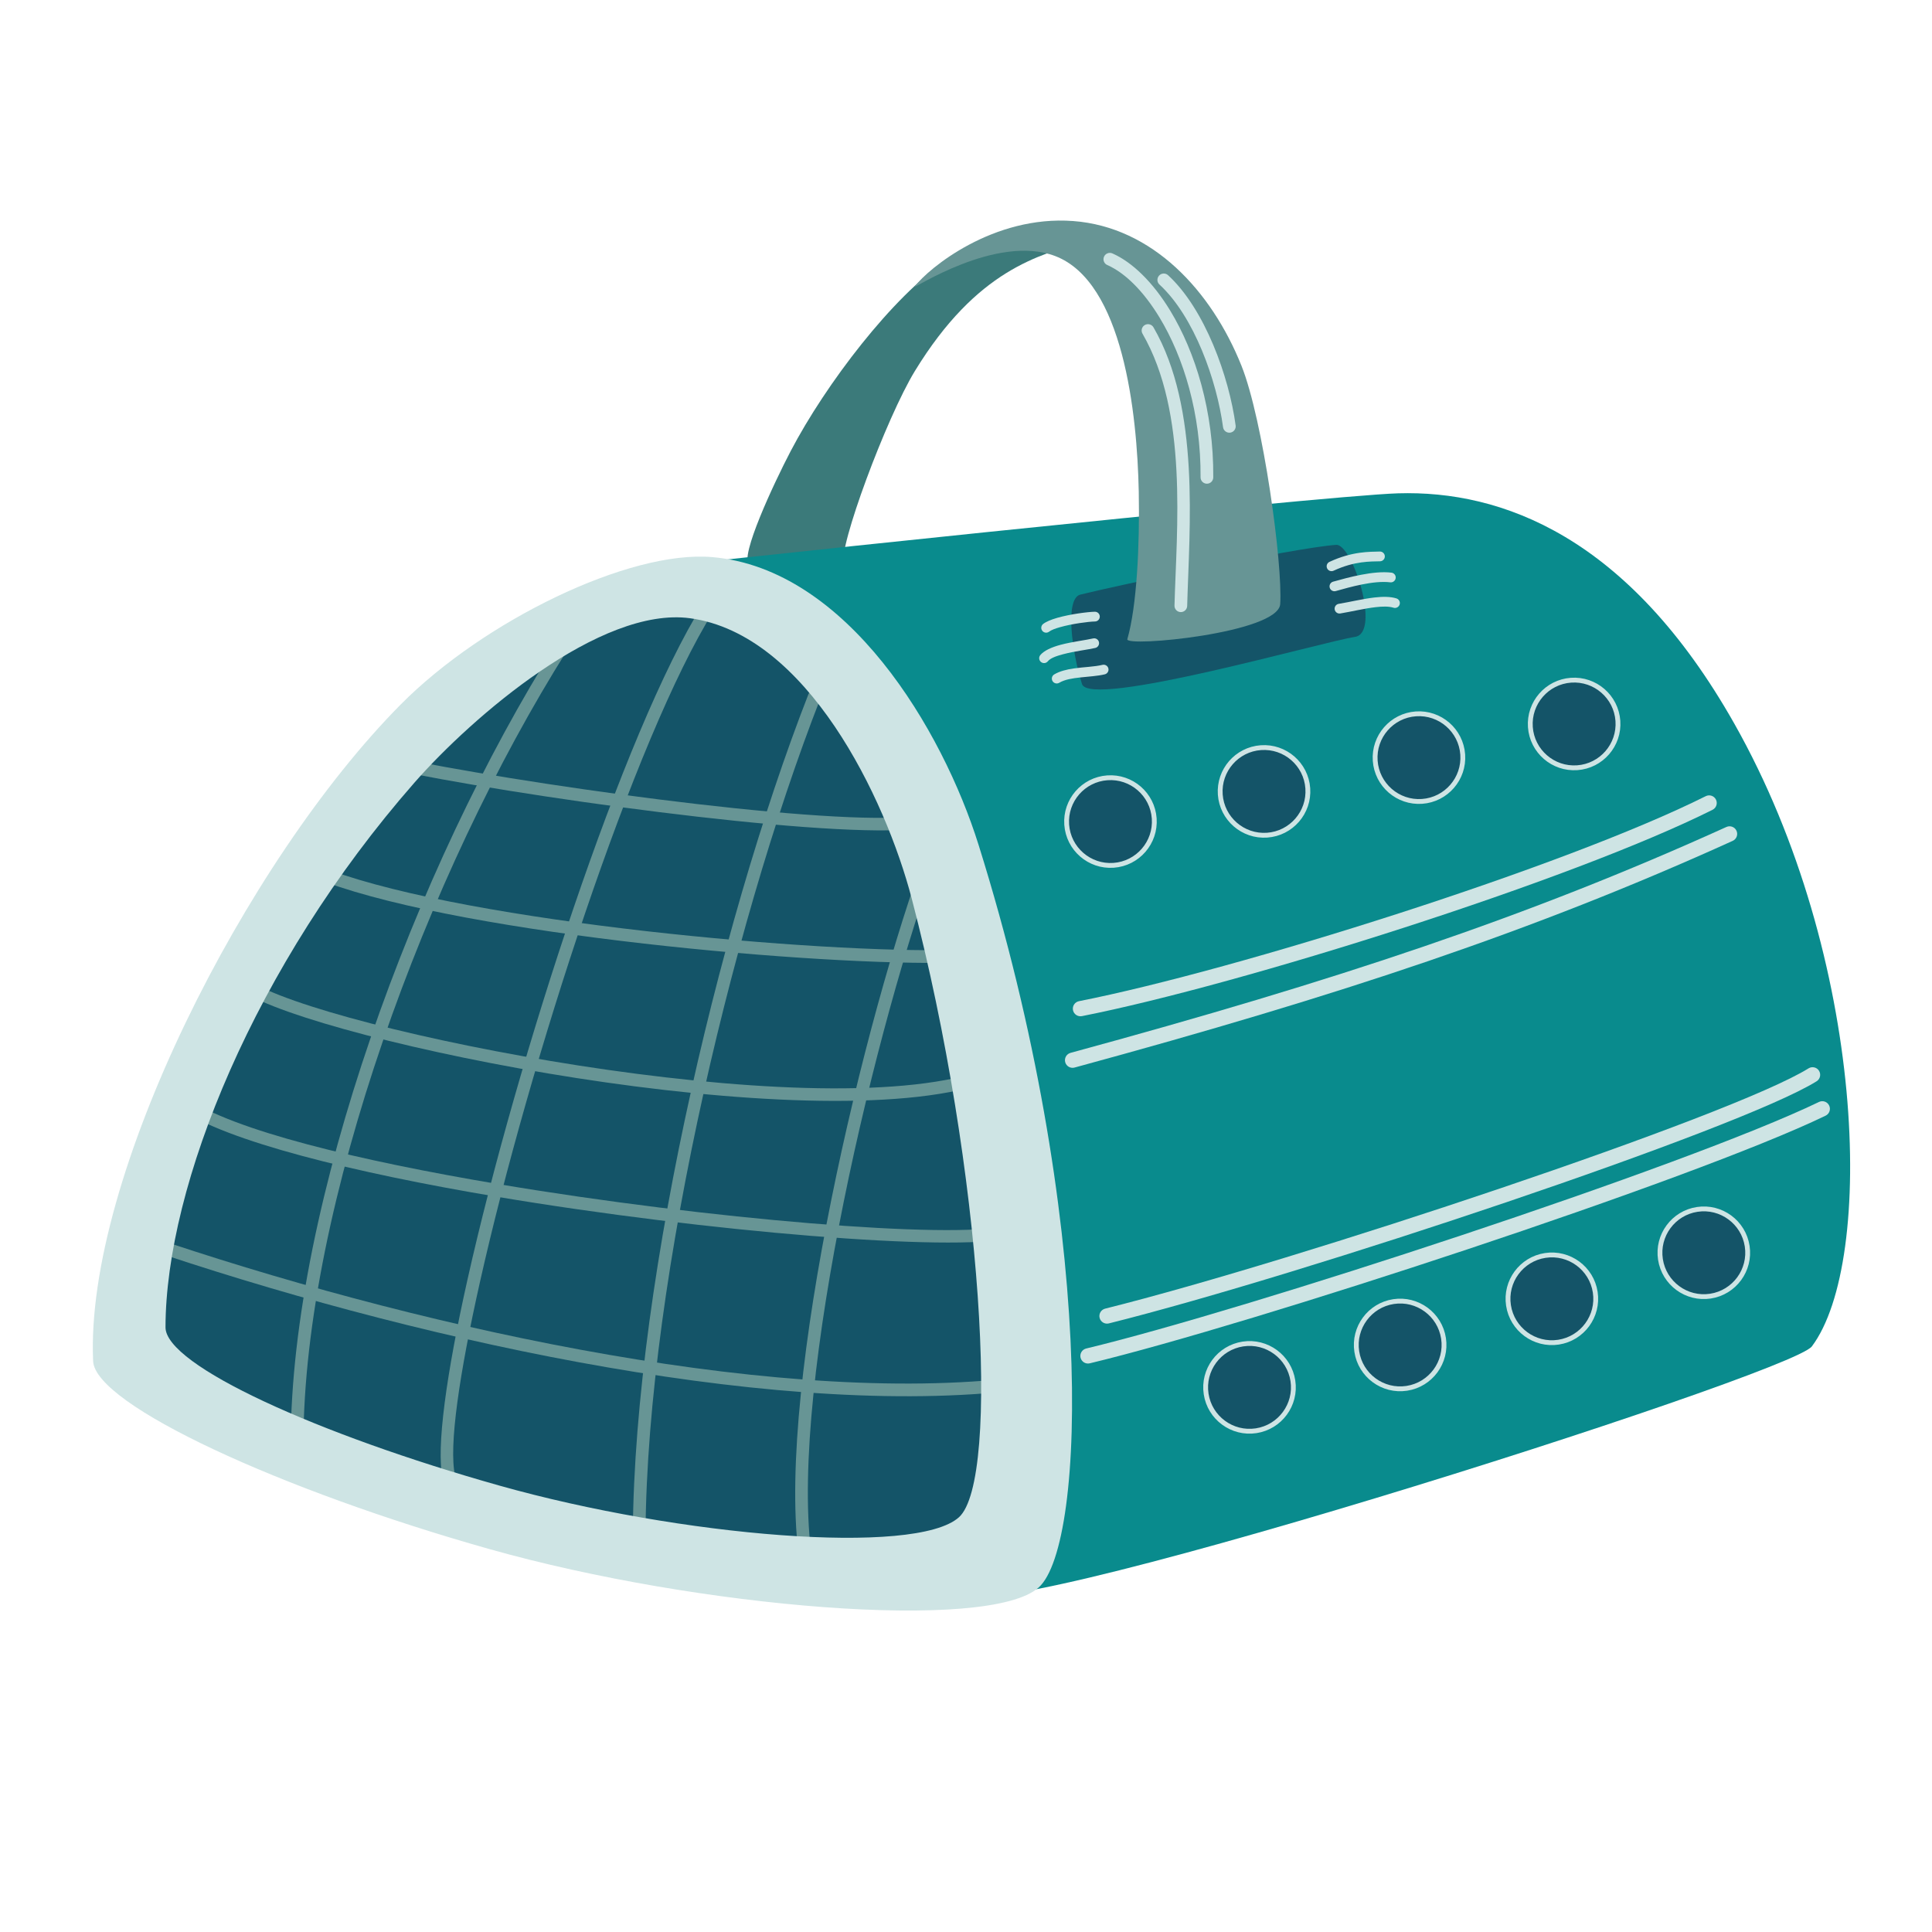 <?xml version="1.0" encoding="utf-8"?>
<!-- Generator: Adobe Illustrator 26.4.1, SVG Export Plug-In . SVG Version: 6.00 Build 0)  -->
<svg version="1.1" id="Layer_1" xmlns="http://www.w3.org/2000/svg" xmlns:xlink="http://www.w3.org/1999/xlink" x="0px" y="0px"
	 viewBox="0 0 2000 2000" style="enable-background:new 0 0 2000 2000;" xml:space="preserve">
<style type="text/css">
	.st0{fill-rule:evenodd;clip-rule:evenodd;fill:#145468;}
	.st1{fill-rule:evenodd;clip-rule:evenodd;fill:#3B7A7A;}
	.st2{fill-rule:evenodd;clip-rule:evenodd;fill:#098B8D;}
	.st3{fill-rule:evenodd;clip-rule:evenodd;fill:#689595;}
	.st4{fill-rule:evenodd;clip-rule:evenodd;fill:#679595;}
	.st5{fill-rule:evenodd;clip-rule:evenodd;fill:#CEE4E4;}
	
		.st6{fill-rule:evenodd;clip-rule:evenodd;fill:#145468;stroke:#CEE4E4;stroke-width:5;stroke-linecap:round;stroke-linejoin:round;stroke-miterlimit:10;}
	.st7{fill-rule:evenodd;clip-rule:evenodd;fill:#043A60;}
	.st8{fill-rule:evenodd;clip-rule:evenodd;fill:#FD9A65;}
	.st9{fill-rule:evenodd;clip-rule:evenodd;fill:#18658D;}
	.st10{fill-rule:evenodd;clip-rule:evenodd;fill:#9FCDE5;}
	.st11{fill-rule:evenodd;clip-rule:evenodd;fill:#56A8D3;}
	.st12{fill-rule:evenodd;clip-rule:evenodd;fill:#276383;}
	.st13{fill-rule:evenodd;clip-rule:evenodd;fill:#E0F0F8;}
	.st14{fill-rule:evenodd;clip-rule:evenodd;fill:#A51E1C;}
	.st15{fill-rule:evenodd;clip-rule:evenodd;fill:#CB442D;}
	.st16{fill-rule:evenodd;clip-rule:evenodd;fill:#DC5A44;}
	.st17{fill-rule:evenodd;clip-rule:evenodd;fill:#F7BD54;}
	.st18{fill-rule:evenodd;clip-rule:evenodd;fill:#E46B37;}
	.st19{fill-rule:evenodd;clip-rule:evenodd;fill:#B67227;}
	.st20{fill-rule:evenodd;clip-rule:evenodd;fill:#D78A35;}
	.st21{fill-rule:evenodd;clip-rule:evenodd;fill:#A4331F;}
	.st22{fill-rule:evenodd;clip-rule:evenodd;fill:#F2A550;}
	.st23{fill-rule:evenodd;clip-rule:evenodd;fill:#F9E9D6;}
	.st24{fill-rule:evenodd;clip-rule:evenodd;fill:#844013;}
	.st25{fill-rule:evenodd;clip-rule:evenodd;fill:#A04E18;}
	.st26{fill-rule:evenodd;clip-rule:evenodd;fill:#F8B872;}
	.st27{fill-rule:evenodd;clip-rule:evenodd;fill:#FFC689;}
	.st28{fill-rule:evenodd;clip-rule:evenodd;fill:#B6844D;}
	.st29{fill-rule:evenodd;clip-rule:evenodd;fill:#CA5320;}
	.st30{fill-rule:evenodd;clip-rule:evenodd;fill:#D76332;}
	.st31{fill-rule:evenodd;clip-rule:evenodd;fill:#812F0C;}
	.st32{fill-rule:evenodd;clip-rule:evenodd;fill:#8A460F;}
	.st33{fill-rule:evenodd;clip-rule:evenodd;fill:#B46914;}
	.st34{fill-rule:evenodd;clip-rule:evenodd;fill:#B54515;}
	.st35{fill-rule:evenodd;clip-rule:evenodd;fill:#FFCD71;}
	.st36{fill-rule:evenodd;clip-rule:evenodd;fill:#95B41D;}
	.st37{fill-rule:evenodd;clip-rule:evenodd;fill:#A8C731;}
	.st38{fill-rule:evenodd;clip-rule:evenodd;fill:#85A214;}
	.st39{fill-rule:evenodd;clip-rule:evenodd;fill:#C6EF28;}
	.st40{fill-rule:evenodd;clip-rule:evenodd;fill:#ED982B;}
	.st41{fill-rule:evenodd;clip-rule:evenodd;fill:#FCCF7C;}
	.st42{fill-rule:evenodd;clip-rule:evenodd;fill:#FFE8BC;}
	.st43{fill-rule:evenodd;clip-rule:evenodd;fill:#ED6961;}
	.st44{fill-rule:evenodd;clip-rule:evenodd;fill:#696E1E;}
	.st45{fill-rule:evenodd;clip-rule:evenodd;fill:#9CA42A;}
	.st46{fill-rule:evenodd;clip-rule:evenodd;fill:#7F8615;}
	.st47{fill-rule:evenodd;clip-rule:evenodd;fill:#FFEECF;}
	.st48{fill-rule:evenodd;clip-rule:evenodd;fill:#77786D;}
	.st49{fill-rule:evenodd;clip-rule:evenodd;fill:#D3D5C6;}
	.st50{fill-rule:evenodd;clip-rule:evenodd;fill:#7C7A7A;}
	.st51{fill-rule:evenodd;clip-rule:evenodd;fill:#DBDCD9;}
	.st52{fill-rule:evenodd;clip-rule:evenodd;fill:#CA372D;}
	.st53{fill-rule:evenodd;clip-rule:evenodd;fill:#FE7D75;}
	.st54{fill-rule:evenodd;clip-rule:evenodd;fill:#B0B0B0;}
	.st55{fill-rule:evenodd;clip-rule:evenodd;fill:#888787;}
	.st56{fill-rule:evenodd;clip-rule:evenodd;fill:#6E6E6E;}
	.st57{fill-rule:evenodd;clip-rule:evenodd;fill:#757575;}
	.st58{fill-rule:evenodd;clip-rule:evenodd;fill:#60341E;}
	.st59{fill-rule:evenodd;clip-rule:evenodd;fill:#B0451B;}
	.st60{fill-rule:evenodd;clip-rule:evenodd;fill:#8A4727;}
	.st61{fill-rule:evenodd;clip-rule:evenodd;fill:#FABB64;}
	.st62{fill-rule:evenodd;clip-rule:evenodd;fill:#3E88AF;}
	.st63{fill-rule:evenodd;clip-rule:evenodd;fill:#5BA0C5;}
	.st64{fill-rule:evenodd;clip-rule:evenodd;fill:#FFF1DE;}
	.st65{fill-rule:evenodd;clip-rule:evenodd;fill:#F8B89B;}
	.st66{fill-rule:evenodd;clip-rule:evenodd;fill:#E98A5F;}
	.st67{fill-rule:evenodd;clip-rule:evenodd;fill:#FFCAB3;}
	.st68{fill-rule:evenodd;clip-rule:evenodd;fill:#F9A580;}
	.st69{fill-rule:evenodd;clip-rule:evenodd;fill:#FFDFD2;}
	.st70{fill-rule:evenodd;clip-rule:evenodd;fill:#E2A85C;}
	.st71{fill-rule:evenodd;clip-rule:evenodd;fill:#C68446;}
	.st72{fill-rule:evenodd;clip-rule:evenodd;fill:#F2BC75;}
	.st73{fill-rule:evenodd;clip-rule:evenodd;fill:#F2BC76;}
	.st74{fill-rule:evenodd;clip-rule:evenodd;fill:#FFD69F;}
	.st75{fill-rule:evenodd;clip-rule:evenodd;fill:#E7624B;}
	.st76{fill-rule:evenodd;clip-rule:evenodd;fill:#FFEED9;}
	.st77{fill-rule:evenodd;clip-rule:evenodd;fill:#C26E11;}
	.st78{fill-rule:evenodd;clip-rule:evenodd;fill:#F39226;}
	.st79{fill-rule:evenodd;clip-rule:evenodd;fill:#DF5020;}
	.st80{fill-rule:evenodd;clip-rule:evenodd;fill:#2C140B;}
	.st81{fill-rule:evenodd;clip-rule:evenodd;fill:#FFFFFF;}
	.st82{fill-rule:evenodd;clip-rule:evenodd;}
	.st83{fill-rule:evenodd;clip-rule:evenodd;fill:#A96F3E;}
	.st84{fill-rule:evenodd;clip-rule:evenodd;fill:#683A15;}
	.st85{fill-rule:evenodd;clip-rule:evenodd;fill:#F0DCCB;}
	.st86{fill-rule:evenodd;clip-rule:evenodd;fill:#E6D1B6;}
	.st87{fill-rule:evenodd;clip-rule:evenodd;fill:#69553C;}
</style>
<g>
	<path class="st0" d="M1609.45,1471.67c66.09-27.35-266.66-911.86-432.98-905.42c-132.78,5.14-406.31,16.45-539.2,60.51
		c-275.61,91.4-541.47,699.7-496.43,775.82c50.06,84.6,685.21,230.93,796.35,220.65
		C1176.95,1601.05,1390.55,1562.26,1609.45,1471.67L1609.45,1471.67z"/>
	<path class="st1" d="M1122,250.08c20.33-6.2-91.78-14.27-142.37,19.51c-55.08,36.77-124.7,127.76-161.11,197.35
		c-17.75,33.92-53.02,109.66-43,117.39c6.24,4.81,99.83,4.13,98.01-0.35c-6.42-15.8,44.11-151.79,73.63-200.03
		C1011.48,278.88,1075.73,264.18,1122,250.08L1122,250.08z"/>
	<path class="st2" d="M1447.29,510.68c-80.15,2.4-794.88,78.59-788.64,79.02c98.1,6.66,246.19,165.9,276.62,246.09
		c135.04,355.82,111.78,679.75,67.15,809.92c-18.36,53.53,851.05-222.31,873.24-251.94c65.79-87.85,56.45-402.64-80.28-644.63
		C1685.57,554.79,1554.02,507.48,1447.29,510.68L1447.29,510.68z"/>
	<path class="st3" d="M589.84,644.68c-147.81,225.26-280.24,572.58-288.49,825.31c-0.12,3.62,2.73,6.67,6.36,6.78
		c3.63,0.12,6.67-2.73,6.79-6.36c8.18-250.67,139.74-595.1,286.34-818.52c1.99-3.03,1.14-7.11-1.89-9.1
		C595.9,640.8,591.82,641.65,589.84,644.68L589.84,644.68z"/>
	<path class="st4" d="M727.57,625.5c-82.51,132.24-192.61,471.76-243.46,698.37c-22.03,98.17-32.73,175.43-25.91,206.18
		c0.79,3.54,4.3,5.78,7.84,5c3.54-0.79,5.78-4.3,4.99-7.84c-6.63-29.92,4.47-104.97,25.9-200.46
		c50.55-225.27,159.76-562.84,241.78-694.29c1.92-3.08,0.98-7.14-2.1-9.06C733.55,621.48,729.49,622.42,727.57,625.5L727.57,625.5z"
		/>
	<path class="st4" d="M836.81,718.86c-94.37,241.78-185.85,633.48-181.58,893.1c0.06,3.63,3.05,6.52,6.68,6.46
		c3.63-0.06,6.52-3.05,6.46-6.68c-4.24-258.17,86.84-647.67,180.68-888.1c1.32-3.38-0.35-7.19-3.73-8.51
		C841.95,713.8,838.14,715.48,836.81,718.86L836.81,718.86z"/>
	<path class="st4" d="M959.76,878.05c-65.37,175.93-154.95,552.69-133.25,729.18c0.44,3.6,3.73,6.16,7.33,5.72
		c3.6-0.44,6.17-3.73,5.72-7.33c-21.51-175,67.71-548.53,132.53-722.99c1.26-3.4-0.47-7.19-3.87-8.45
		C964.81,872.92,961.02,874.65,959.76,878.05L959.76,878.05z"/>
	<path class="st4" d="M427.18,801.03c153.09,29.87,455.45,70.01,532.21,55.58c3.56-0.67,5.91-4.11,5.25-7.67
		c-0.67-3.57-4.11-5.92-7.68-5.25c-76.05,14.29-375.58-25.97-527.26-55.57c-3.56-0.69-7.01,1.63-7.71,5.19
		C421.3,796.88,423.62,800.33,427.18,801.03L427.18,801.03z"/>
	<path class="st4" d="M336.5,913c150.27,55.13,513.08,87.22,651.99,83.51c3.63-0.1,6.49-3.12,6.4-6.75c-0.1-3.63-3.12-6.49-6.75-6.4
		c-137.87,3.68-497.97-27.99-647.11-82.7c-3.4-1.25-7.18,0.5-8.44,3.91C331.35,907.97,333.1,911.75,336.5,913L336.5,913z"/>
	<path class="st4" d="M250.63,1026c39.24,25.94,186.55,65.2,346.71,90.07c160.09,24.85,332.94,35.32,423.22,4.94
		c3.44-1.16,5.29-4.89,4.13-8.33c-1.16-3.44-4.89-5.29-8.33-4.13c-88.95,29.94-259.27,19.02-417.01-5.47
		c-157.67-24.48-302.85-62.51-341.48-88.04c-3.03-2-7.11-1.17-9.11,1.86C246.77,1019.92,247.6,1024,250.63,1026L250.63,1026z"/>
	<path class="st4" d="M185.14,1147.28c49.36,34.29,181.55,66.76,328.68,91.49c219.93,36.97,473.18,57.02,530.76,43.06
		c3.52-0.86,5.69-4.41,4.84-7.94c-0.85-3.52-4.41-5.69-7.94-4.84c-57.01,13.83-307.72-6.64-525.49-43.25
		c-144.67-24.32-274.82-55.61-323.35-89.32c-2.98-2.07-7.08-1.33-9.15,1.65C181.42,1141.11,182.16,1145.21,185.14,1147.28
		L185.14,1147.28z"/>
	<path class="st4" d="M145.39,1290.65c269.31,92.06,641.26,176.92,899.26,149.5c3.61-0.38,6.23-3.62,5.84-7.23
		c-0.38-3.61-3.62-6.23-7.23-5.84c-256.39,27.25-625.98-57.38-893.62-148.87c-3.43-1.17-7.17,0.66-8.35,4.09
		C140.13,1285.74,141.96,1289.48,145.39,1290.65L145.39,1290.65z"/>
	<path class="st5" d="M1012.96,874.44C975.73,755.7,877.14,588.77,737.28,576.71c-86.12-7.42-236.85,66.15-322.51,152.62
		C253.67,891.97,87.97,1219.26,96.4,1409.02c2.01,45.31,194.64,133.86,411.07,194.81c215.85,60.79,516.08,85.73,567.78,39.51
		C1125.19,1598.68,1133.89,1260.09,1012.96,874.44L1012.96,874.44z M943.84,930.27c-27.37-104.56-108.57-273.71-229.37-290.25
		c-92.83-12.71-225.86,102.21-285.53,170.27c-165.45,188.73-257.48,417.37-257.61,563.76c-0.04,39.39,157.67,110.9,345.66,163.84
		c187.49,52.8,430.73,72.99,475.63,32.84C1036,1531.95,1017.47,1211.48,943.84,930.27L943.84,930.27z"/>
	<path class="st0" d="M1118.28,615.57c-16.19,4.09-8.49,60.13,1.81,92.57c8.09,25.5,249-43.77,282.62-48.84
		c27.04-4.08-2.6-96.47-19.51-95.27C1339.71,567.11,1154.67,606.37,1118.28,615.57L1118.28,615.57z"/>
	<path class="st4" d="M1167.01,661.68c9.81-33.84,12.91-97.19,11.83-152.48c-1.61-81.93-16.37-217.32-86.47-244.12
		c-61.2-23.4-148.47,35.46-145.5,31.55c14.56-19.2,81.47-74.05,164.15-67.81c82.03,6.19,143.06,72.13,174.15,149.82
		c22.38,55.92,42.84,205.54,40.09,246.71C1323.25,655.45,1164.52,670.27,1167.01,661.68L1167.01,661.68z"/>
	<path class="st5" d="M1086.05,653.89c2.27-1.76,6.37-3.23,11.15-4.6c12.48-3.57,29.46-5.8,36.35-5.93c2.78-0.06,5-2.36,4.94-5.15
		c-0.06-2.79-2.36-5-5.15-4.94c-7.38,0.15-25.56,2.5-38.92,6.32c-6.29,1.8-11.56,4.01-14.55,6.33c-2.2,1.71-2.61,4.88-0.9,7.08
		C1080.68,655.19,1083.85,655.6,1086.05,653.89L1086.05,653.89z"/>
	<path class="st5" d="M1084.72,684.57c2.79-3.41,8.94-5.49,15.78-7.31c12.04-3.2,26.29-4.82,33.38-6.52
		c2.71-0.65,4.38-3.38,3.73-6.09c-0.65-2.71-3.38-4.38-6.09-3.73c-7.14,1.71-21.5,3.36-33.62,6.58
		c-9.27,2.46-17.23,6.06-21.01,10.68c-1.76,2.16-1.44,5.34,0.72,7.1C1079.78,687.05,1082.96,686.73,1084.72,684.57L1084.72,684.57z"
		/>
	<path class="st5" d="M1096.5,706.82c5.79-3.44,13.66-4.64,21.68-5.51c9.01-0.98,18.21-1.48,25.5-3.25c2.71-0.66,4.37-3.39,3.71-6.1
		c-0.66-2.71-3.39-4.37-6.1-3.71c-8.4,2.04-19.43,2.24-29.61,3.7c-7.6,1.09-14.75,2.88-20.34,6.2c-2.4,1.42-3.19,4.52-1.76,6.92
		C1091.01,707.45,1094.11,708.24,1096.5,706.82L1096.5,706.82z"/>
	<path class="st5" d="M1380.52,590.8c22.12-10.25,38.53-9.45,48.17-9.76c2.79-0.09,4.97-2.43,4.88-5.21
		c-0.09-2.78-2.43-4.97-5.21-4.88c-10.43,0.34-28.15-0.4-52.08,10.69c-2.53,1.17-3.63,4.18-2.46,6.7
		C1374.99,590.87,1378,591.97,1380.52,590.8L1380.52,590.8z"/>
	<path class="st5" d="M1382.75,611.87c14.7-4.13,39.15-11.15,56.44-9.05c2.77,0.34,5.28-1.64,5.62-4.4c0.34-2.76-1.64-5.29-4.4-5.62
		c-18.49-2.25-44.68,4.94-60.39,9.35c-2.68,0.75-4.25,3.54-3.49,6.22C1377.28,611.05,1380.07,612.62,1382.75,611.87L1382.75,611.87z
		"/>
	<path class="st5" d="M1387.46,635.06c11.44-1.9,24.74-5.15,36.52-6.51c7.1-0.82,13.6-1,18.58,0.56c2.66,0.83,5.49-0.65,6.33-3.31
		c0.83-2.66-0.65-5.49-3.31-6.33c-6.09-1.91-14.05-1.96-22.75-0.95c-11.94,1.38-25.42,4.65-37.02,6.58
		c-2.75,0.46-4.61,3.06-4.15,5.81C1382.11,633.66,1384.71,635.52,1387.46,635.06L1387.46,635.06z"/>
	<path class="st6" d="M1146.35,805.18c25-1.77,46.74,17.09,48.5,42.09c1.77,25-17.09,46.74-42.09,48.51
		c-25,1.77-46.74-17.09-48.51-42.1C1102.49,828.68,1121.35,806.95,1146.35,805.18L1146.35,805.18z"/>
	<path class="st6" d="M1286.65,1391.31c24.78-3.78,47.96,13.28,51.74,38.05c3.78,24.78-13.27,47.96-38.06,51.74
		c-24.78,3.78-47.96-13.28-51.74-38.05C1244.82,1418.27,1261.87,1395.08,1286.65,1391.31L1286.65,1391.31z"/>
	<path class="st6" d="M1305.32,773.97c25-1.77,46.74,17.09,48.51,42.09c1.77,25-17.09,46.74-42.1,48.51
		c-25,1.77-46.74-17.09-48.51-42.1C1261.46,797.47,1280.32,775.74,1305.32,773.97L1305.32,773.97z"/>
	<path class="st6" d="M1442.59,1347.4c24.78-3.78,47.96,13.28,51.74,38.05c3.78,24.78-13.28,47.96-38.05,51.74
		c-24.78,3.78-47.96-13.28-51.74-38.05C1400.76,1374.36,1417.81,1351.18,1442.59,1347.4L1442.59,1347.4z"/>
	<path class="st6" d="M1465.7,738.99c25-1.77,46.74,17.09,48.51,42.1c1.77,25-17.09,46.74-42.1,48.51
		c-25,1.77-46.74-17.09-48.5-42.1C1421.84,762.49,1440.7,740.76,1465.7,738.99L1465.7,738.99z"/>
	<path class="st6" d="M1599.64,1299.63c24.78-3.78,47.96,13.27,51.74,38.05c3.78,24.78-13.28,47.96-38.05,51.74
		c-24.78,3.78-47.96-13.28-51.74-38.05C1557.81,1326.59,1574.86,1303.4,1599.64,1299.63L1599.64,1299.63z"/>
	<path class="st6" d="M1626.33,704.15c25-1.77,46.74,17.09,48.51,42.1c1.77,25-17.09,46.74-42.1,48.5
		c-25,1.77-46.74-17.09-48.51-42.09C1582.47,727.66,1601.33,705.92,1626.33,704.15L1626.33,704.15z"/>
	<path class="st6" d="M1756.94,1251.97c24.78-3.77,47.96,13.27,51.74,38.05c3.78,24.78-13.27,47.96-38.05,51.74
		c-24.78,3.78-47.96-13.28-51.74-38.05C1715.11,1278.93,1732.16,1255.74,1756.94,1251.97L1756.94,1251.97z"/>
	<path class="st5" d="M1146.25,274.36c18.74,8.24,37.72,27.41,53.92,54.04c25.03,41.14,43.13,99.99,42.65,165.71
		c-0.03,3.63,2.9,6.6,6.53,6.62c3.63,0.03,6.59-2.9,6.62-6.52c0.5-68.48-18.48-129.77-44.56-172.64
		c-17.87-29.37-39.19-50.15-59.86-59.24c-3.32-1.46-7.2,0.05-8.66,3.37C1141.42,269.01,1142.93,272.9,1146.25,274.36L1146.25,274.36
		z"/>
	<path class="st5" d="M1200.28,294.57c36.06,33.15,59.42,99.83,65.82,147.67c0.48,3.6,3.79,6.12,7.39,5.64
		c3.6-0.48,6.12-3.79,5.64-7.39c-6.76-50.48-31.91-120.62-69.95-155.6c-2.67-2.46-6.83-2.28-9.29,0.39
		C1197.44,287.95,1197.61,292.12,1200.28,294.57L1200.28,294.57z"/>
	<path class="st5" d="M1182.71,345.43c47.44,82.08,35.23,202.41,33.12,281.46c-0.1,3.63,2.77,6.65,6.39,6.75
		c3.63,0.1,6.65-2.77,6.75-6.4c2.16-81.02,13.74-204.25-34.88-288.38c-1.81-3.14-5.84-4.22-8.98-2.4
		C1181.97,338.27,1180.89,342.29,1182.71,345.43L1182.71,345.43z"/>
	<path class="st5" d="M1120.01,1051.89c164.73-32.53,506.53-140.4,652.81-213.59c3.9-1.95,5.47-6.69,3.53-10.58
		c-1.95-3.89-6.69-5.47-10.58-3.52c-145.38,72.74-485.1,179.89-648.81,212.22c-4.27,0.85-7.05,5-6.21,9.27
		C1111.58,1049.95,1115.74,1052.73,1120.01,1051.89L1120.01,1051.89z"/>
	<path class="st5" d="M1112.38,1105.13c275.23-74.88,475.46-141.33,681.31-234.68c3.97-1.8,5.73-6.48,3.93-10.44
		c-1.8-3.97-6.48-5.73-10.44-3.93c-205.13,93.02-404.67,159.21-678.93,233.83c-4.2,1.14-6.68,5.48-5.54,9.68
		C1103.85,1103.79,1108.18,1106.27,1112.38,1105.13L1112.38,1105.13z"/>
	<path class="st5" d="M1147.88,1369.99c200.93-50.17,653.1-201.06,732.65-250.64c3.69-2.3,4.82-7.17,2.52-10.87
		c-2.3-3.69-7.17-4.83-10.87-2.52c-79.04,49.27-528.47,198.87-728.12,248.73c-4.22,1.05-6.8,5.34-5.74,9.56
		C1139.37,1368.47,1143.66,1371.04,1147.88,1369.99L1147.88,1369.99z"/>
	<path class="st5" d="M1128.11,1411.31c165.37-39.7,623.35-189.54,761.76-256.37c3.92-1.89,5.56-6.61,3.67-10.53
		c-1.89-3.92-6.61-5.57-10.53-3.67c-137.83,66.54-593.91,215.7-758.59,255.23c-4.23,1.02-6.84,5.28-5.83,9.51
		C1119.62,1409.71,1123.88,1412.33,1128.11,1411.31L1128.11,1411.31z"/>
</g>
</svg>
